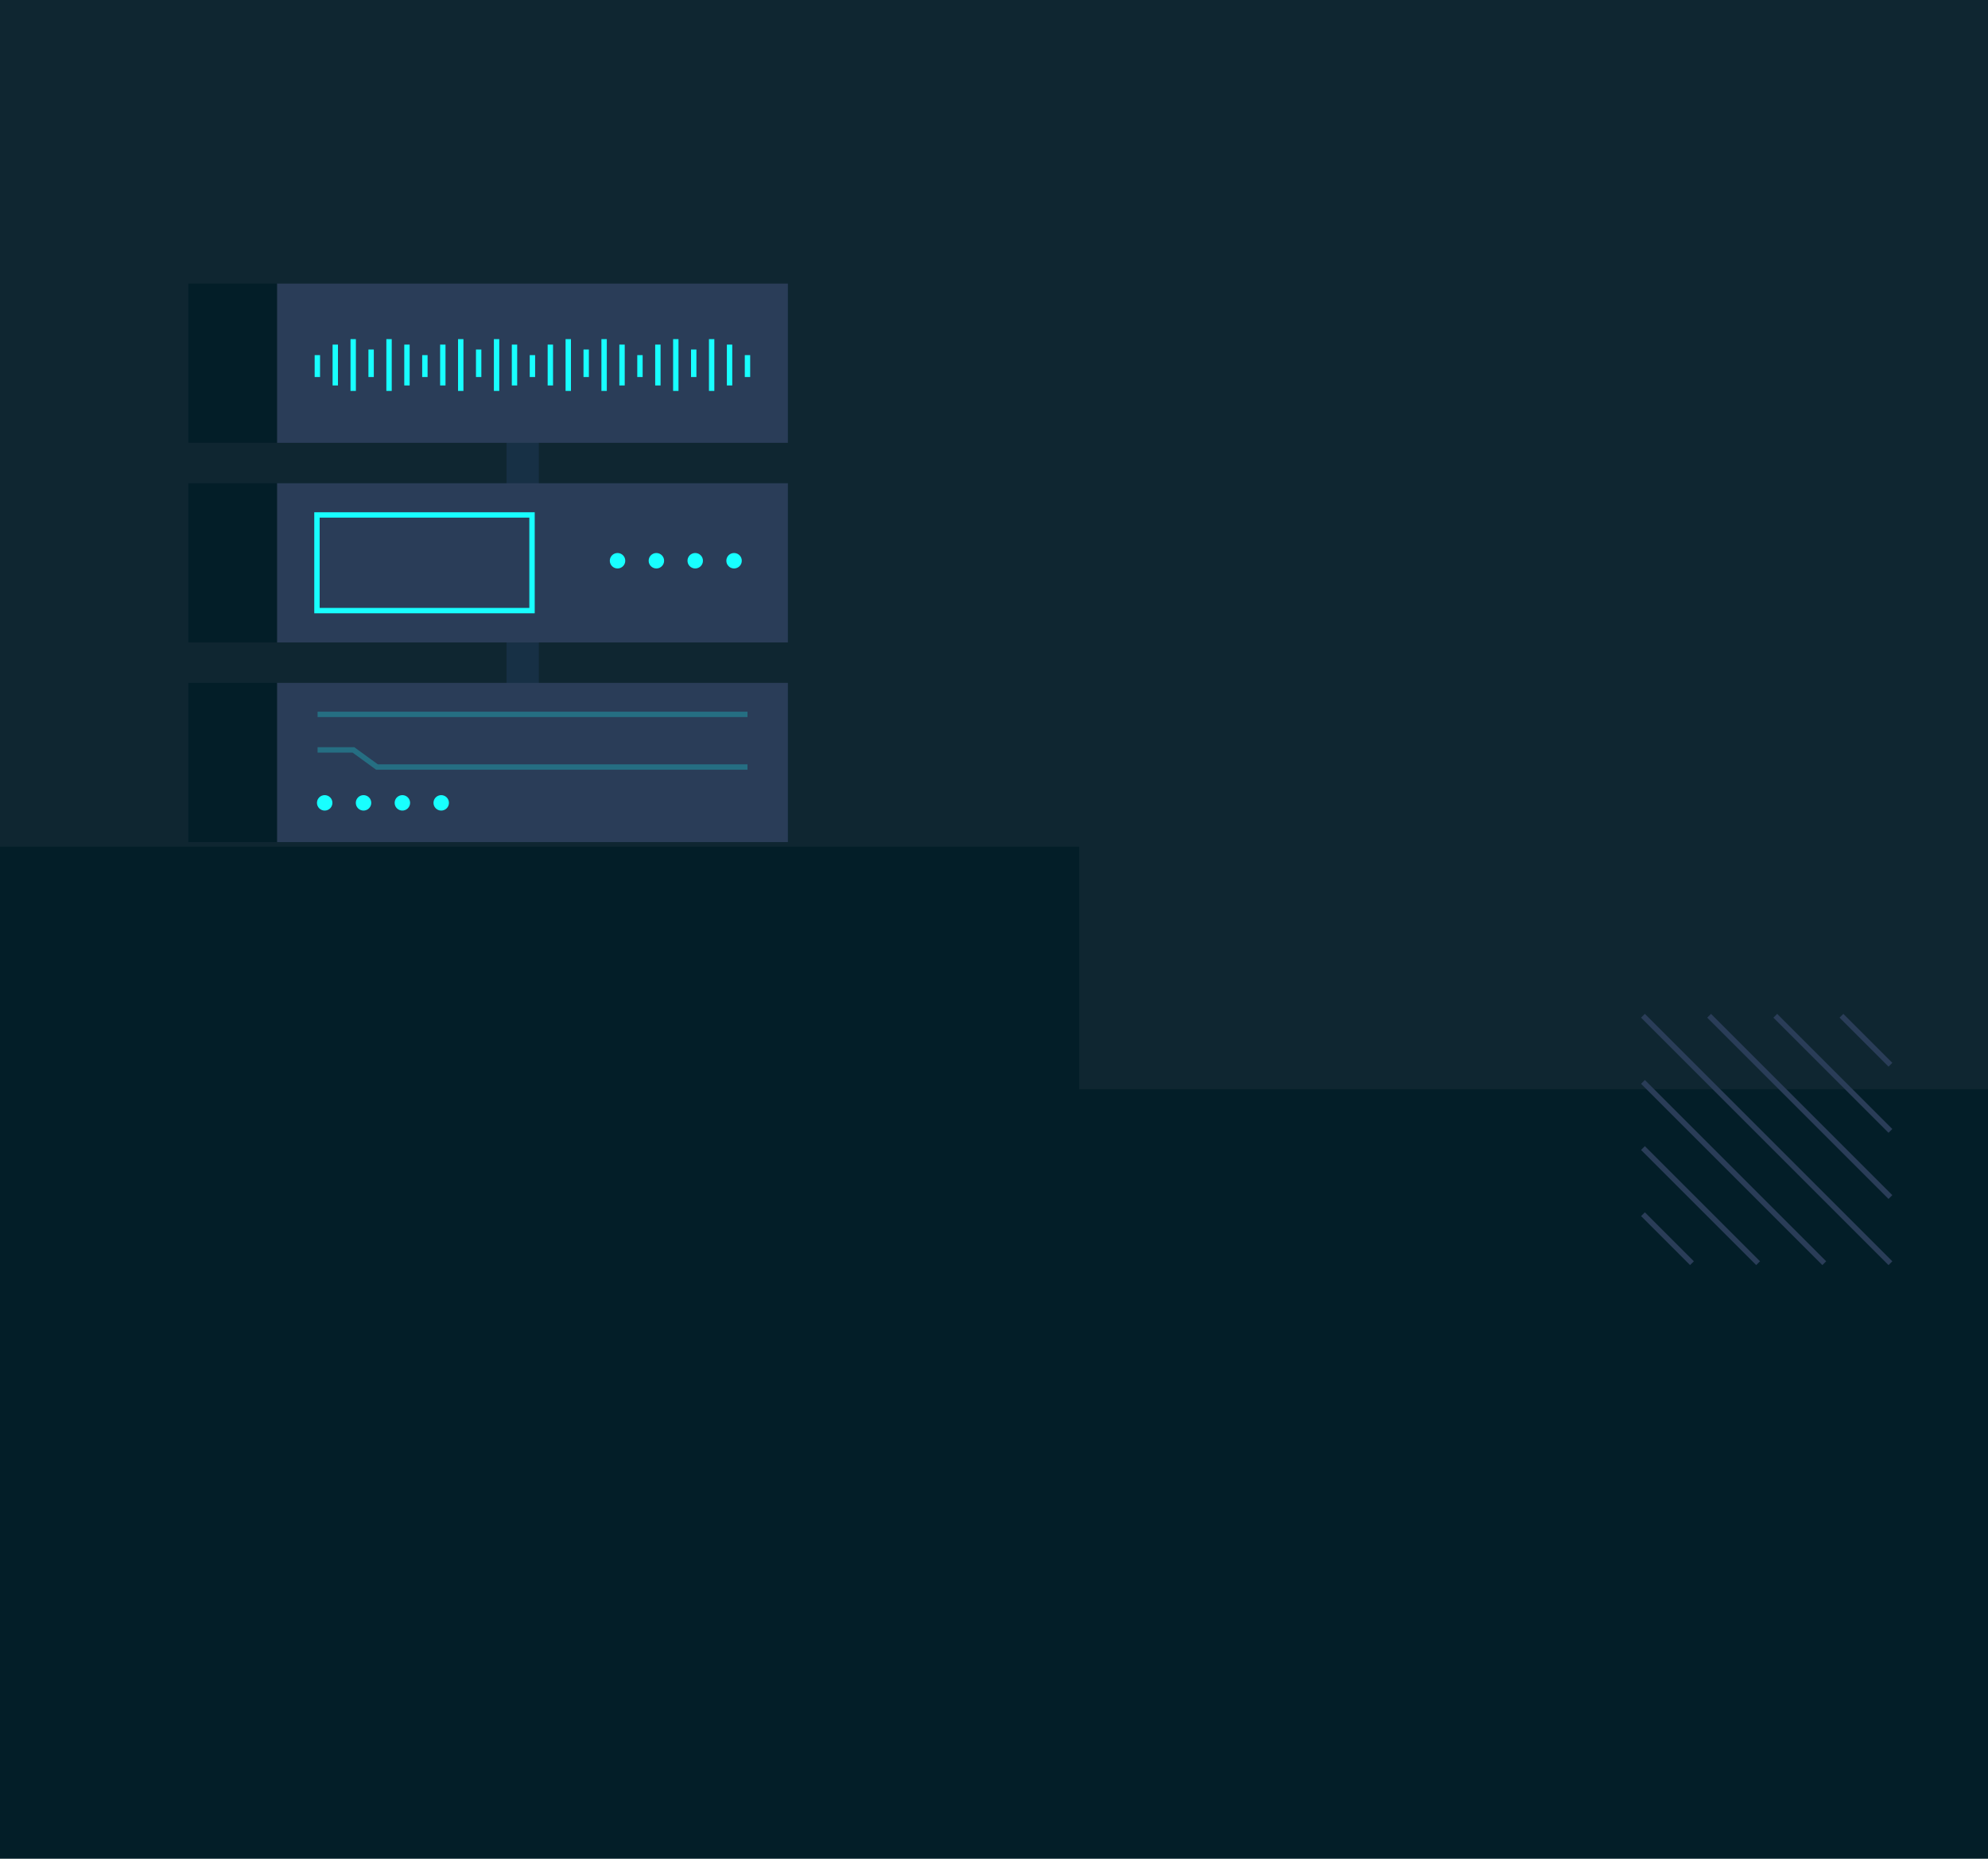 <svg xmlns="http://www.w3.org/2000/svg" viewBox="0 0 462 432"><title>applications3</title><line x1="123.732" x2="123.732" y1="80.68" y2="85.77" fill="none" stroke="#737e90" stroke-miterlimit="10" stroke-width="1.25"/><line x1="119.567" x2="119.567" y1="78.232" y2="87.728" fill="none" stroke="#737e90" stroke-miterlimit="10" stroke-width="1.25"/><line x1="115.402" x2="115.402" y1="76.96" y2="89.001" fill="none" stroke="#737e90" stroke-miterlimit="10" stroke-width="1.25"/><line x1="111.237" x2="111.237" y1="79.373" y2="85.77" fill="none" stroke="#737e90" stroke-miterlimit="10" stroke-width="1.25"/><line x1="107.072" x2="107.072" y1="76.96" y2="89.001" fill="none" stroke="#737e90" stroke-miterlimit="10" stroke-width="1.25"/><line x1="98.741" x2="98.741" y1="80.68" y2="85.77" fill="none" stroke="#737e90" stroke-miterlimit="10" stroke-width="1.25"/><line x1="102.907" x2="102.907" y1="78.232" y2="87.728" fill="none" stroke="#737e90" stroke-miterlimit="10" stroke-width="1.25"/><line x1="94.576" x2="94.576" y1="78.232" y2="87.728" fill="none" stroke="#737e90" stroke-miterlimit="10" stroke-width="1.25"/><line x1="90.411" x2="90.411" y1="76.96" y2="89.001" fill="none" stroke="#737e90" stroke-miterlimit="10" stroke-width="1.25"/><line x1="86.246" x2="86.246" y1="79.373" y2="85.77" fill="none" stroke="#737e90" stroke-miterlimit="10" stroke-width="1.25"/><line x1="82.081" x2="82.081" y1="76.96" y2="89.001" fill="none" stroke="#737e90" stroke-miterlimit="10" stroke-width="1.25"/><line x1="73.751" x2="73.751" y1="80.68" y2="85.77" fill="none" stroke="#737e90" stroke-miterlimit="10" stroke-width="1.25"/><line x1="77.916" x2="77.916" y1="78.232" y2="87.728" fill="none" stroke="#737e90" stroke-miterlimit="10" stroke-width="1.25"/><rect width="49.981" height="22.232" x="73.751" y="102.907" fill="none" stroke="#737e90" stroke-miterlimit="10" stroke-width="1.25"/><path fill="none" stroke="#737e90" stroke-miterlimit="10" stroke-width="1.25" d="M73.751,114.253h3.358a1.984,1.984,0,0,0,1.793-1.136l.685-1.45a1.984,1.984,0,0,1,3.653.156l1.393,3.743a1.984,1.984,0,0,0,3.683.089l.085-.199a1.984,1.984,0,0,1,1.824-1.203h2.05a1.984,1.984,0,0,0,1.793-1.136l.685-1.45a1.984,1.984,0,0,1,3.653.156L99.8,115.566a1.984,1.984,0,0,0,3.683.089l.085-.199a1.984,1.984,0,0,1,1.824-1.203H107.441a1.984,1.984,0,0,0,1.793-1.136l.685-1.45a1.984,1.984,0,0,1,3.653.156l1.345,3.613a1.984,1.984,0,0,0,3.697.054h0a1.984,1.984,0,0,1,1.838-1.237h3.279" opacity=".25"/><rect width="474.781" height="434.985" x="-3.973" y="-14.328" fill="#0f2631"/><rect width="489.008" height="188.693" x="-18.2" y="253.15" fill="#031e28" transform="translate(452.608 694.993) rotate(-180)"/><rect width="268.994" height="127.243" x="-18.2" y="196.783" fill="#031e28" transform="translate(232.594 520.809) rotate(-180)"/><rect width="7.497" height="97.91" x="117.725" y="97.8" fill="#173045"/><rect width="118.73" height="36.998" x="64.367" y="65.913" fill="#2a3d58"/><rect width="20.587" height="36.998" x="43.779" y="65.913" fill="#031e28"/><rect width="118.73" height="36.998" x="64.367" y="112.313" fill="#2a3d58"/><rect width="20.587" height="36.998" x="43.779" y="112.313" fill="#031e28"/><rect width="118.73" height="36.998" x="64.367" y="158.713" fill="#2a3d58"/><rect width="20.587" height="36.998" x="43.779" y="158.713" fill="#031e28"/><line x1="123.732" x2="123.732" y1="82.537" y2="87.628" fill="none" stroke="#18ffff" stroke-miterlimit="10" stroke-width="1.25"/><line x1="119.567" x2="119.567" y1="80.09" y2="89.586" fill="none" stroke="#18ffff" stroke-miterlimit="10" stroke-width="1.25"/><line x1="115.402" x2="115.402" y1="78.817" y2="90.858" fill="none" stroke="#18ffff" stroke-miterlimit="10" stroke-width="1.25"/><line x1="111.237" x2="111.237" y1="81.23" y2="87.628" fill="none" stroke="#18ffff" stroke-miterlimit="10" stroke-width="1.25"/><line x1="107.072" x2="107.072" y1="78.817" y2="90.858" fill="none" stroke="#18ffff" stroke-miterlimit="10" stroke-width="1.25"/><line x1="98.741" x2="98.741" y1="82.537" y2="87.628" fill="none" stroke="#18ffff" stroke-miterlimit="10" stroke-width="1.25"/><line x1="102.907" x2="102.907" y1="80.09" y2="89.586" fill="none" stroke="#18ffff" stroke-miterlimit="10" stroke-width="1.25"/><line x1="94.576" x2="94.576" y1="80.09" y2="89.586" fill="none" stroke="#18ffff" stroke-miterlimit="10" stroke-width="1.25"/><line x1="90.411" x2="90.411" y1="78.817" y2="90.858" fill="none" stroke="#18ffff" stroke-miterlimit="10" stroke-width="1.25"/><line x1="86.246" x2="86.246" y1="81.23" y2="87.628" fill="none" stroke="#18ffff" stroke-miterlimit="10" stroke-width="1.25"/><line x1="82.081" x2="82.081" y1="78.817" y2="90.858" fill="none" stroke="#18ffff" stroke-miterlimit="10" stroke-width="1.25"/><line x1="73.751" x2="73.751" y1="82.537" y2="87.628" fill="none" stroke="#18ffff" stroke-miterlimit="10" stroke-width="1.25"/><line x1="77.916" x2="77.916" y1="80.09" y2="89.586" fill="none" stroke="#18ffff" stroke-miterlimit="10" stroke-width="1.25"/><line x1="173.712" x2="173.712" y1="82.537" y2="87.628" fill="none" stroke="#18ffff" stroke-miterlimit="10" stroke-width="1.25"/><line x1="169.547" x2="169.547" y1="80.09" y2="89.586" fill="none" stroke="#18ffff" stroke-miterlimit="10" stroke-width="1.25"/><line x1="165.382" x2="165.382" y1="78.817" y2="90.858" fill="none" stroke="#18ffff" stroke-miterlimit="10" stroke-width="1.25"/><line x1="161.217" x2="161.217" y1="81.23" y2="87.628" fill="none" stroke="#18ffff" stroke-miterlimit="10" stroke-width="1.25"/><line x1="157.052" x2="157.052" y1="78.817" y2="90.858" fill="none" stroke="#18ffff" stroke-miterlimit="10" stroke-width="1.25"/><line x1="148.722" x2="148.722" y1="82.537" y2="87.628" fill="none" stroke="#18ffff" stroke-miterlimit="10" stroke-width="1.25"/><line x1="152.887" x2="152.887" y1="80.09" y2="89.586" fill="none" stroke="#18ffff" stroke-miterlimit="10" stroke-width="1.25"/><line x1="144.557" x2="144.557" y1="80.09" y2="89.586" fill="none" stroke="#18ffff" stroke-miterlimit="10" stroke-width="1.25"/><line x1="140.392" x2="140.392" y1="78.817" y2="90.858" fill="none" stroke="#18ffff" stroke-miterlimit="10" stroke-width="1.25"/><line x1="136.227" x2="136.227" y1="81.23" y2="87.628" fill="none" stroke="#18ffff" stroke-miterlimit="10" stroke-width="1.25"/><line x1="132.062" x2="132.062" y1="78.817" y2="90.858" fill="none" stroke="#18ffff" stroke-miterlimit="10" stroke-width="1.25"/><line x1="127.897" x2="127.897" y1="80.09" y2="89.586" fill="none" stroke="#18ffff" stroke-miterlimit="10" stroke-width="1.25"/><rect width="49.981" height="22.232" x="73.659" y="119.682" fill="none" stroke="#18ffff" stroke-miterlimit="10" stroke-width="1.25"/><circle cx="75.456" cy="186.596" r="1.796" fill="#18ffff"/><circle cx="93.509" cy="186.596" r="1.796" fill="#18ffff"/><circle cx="102.536" cy="186.596" r="1.796" fill="#18ffff"/><circle cx="84.482" cy="186.596" r="1.796" fill="#18ffff"/><polyline fill="none" stroke="#18ffff" stroke-miterlimit="10" stroke-width="1.25" points="73.806 174.293 82.144 174.293 87.604 178.268 173.712 178.268" opacity=".25"/><line x1="73.806" x2="173.712" y1="166.031" y2="166.031" fill="none" stroke="#18ffff" stroke-miterlimit="10" stroke-width="1.25" opacity=".25"/><circle cx="143.512" cy="130.325" r="1.796" fill="#18ffff"/><circle cx="161.566" cy="130.325" r="1.796" fill="#18ffff"/><circle cx="170.592" cy="130.325" r="1.796" fill="#18ffff"/><circle cx="152.539" cy="130.325" r="1.796" fill="#18ffff"/><line x1="381.817" x2="439.323" y1="236.079" y2="293.585" fill="none" stroke="#2a3d58" stroke-miterlimit="10" stroke-width="1.25"/><line x1="381.817" x2="423.949" y1="251.453" y2="293.585" fill="none" stroke="#2a3d58" stroke-miterlimit="10" stroke-width="1.25"/><line x1="381.817" x2="408.575" y1="266.827" y2="293.585" fill="none" stroke="#2a3d58" stroke-miterlimit="10" stroke-width="1.25"/><line x1="381.817" x2="393.201" y1="282.201" y2="293.585" fill="none" stroke="#2a3d58" stroke-miterlimit="10" stroke-width="1.25"/><line x1="427.939" x2="439.323" y1="236.079" y2="247.463" fill="none" stroke="#2a3d58" stroke-miterlimit="10" stroke-width="1.25"/><line x1="412.565" x2="439.323" y1="236.079" y2="262.837" fill="none" stroke="#2a3d58" stroke-miterlimit="10" stroke-width="1.25"/><line x1="397.191" x2="439.323" y1="236.079" y2="278.211" fill="none" stroke="#2a3d58" stroke-miterlimit="10" stroke-width="1.25"/></svg>
